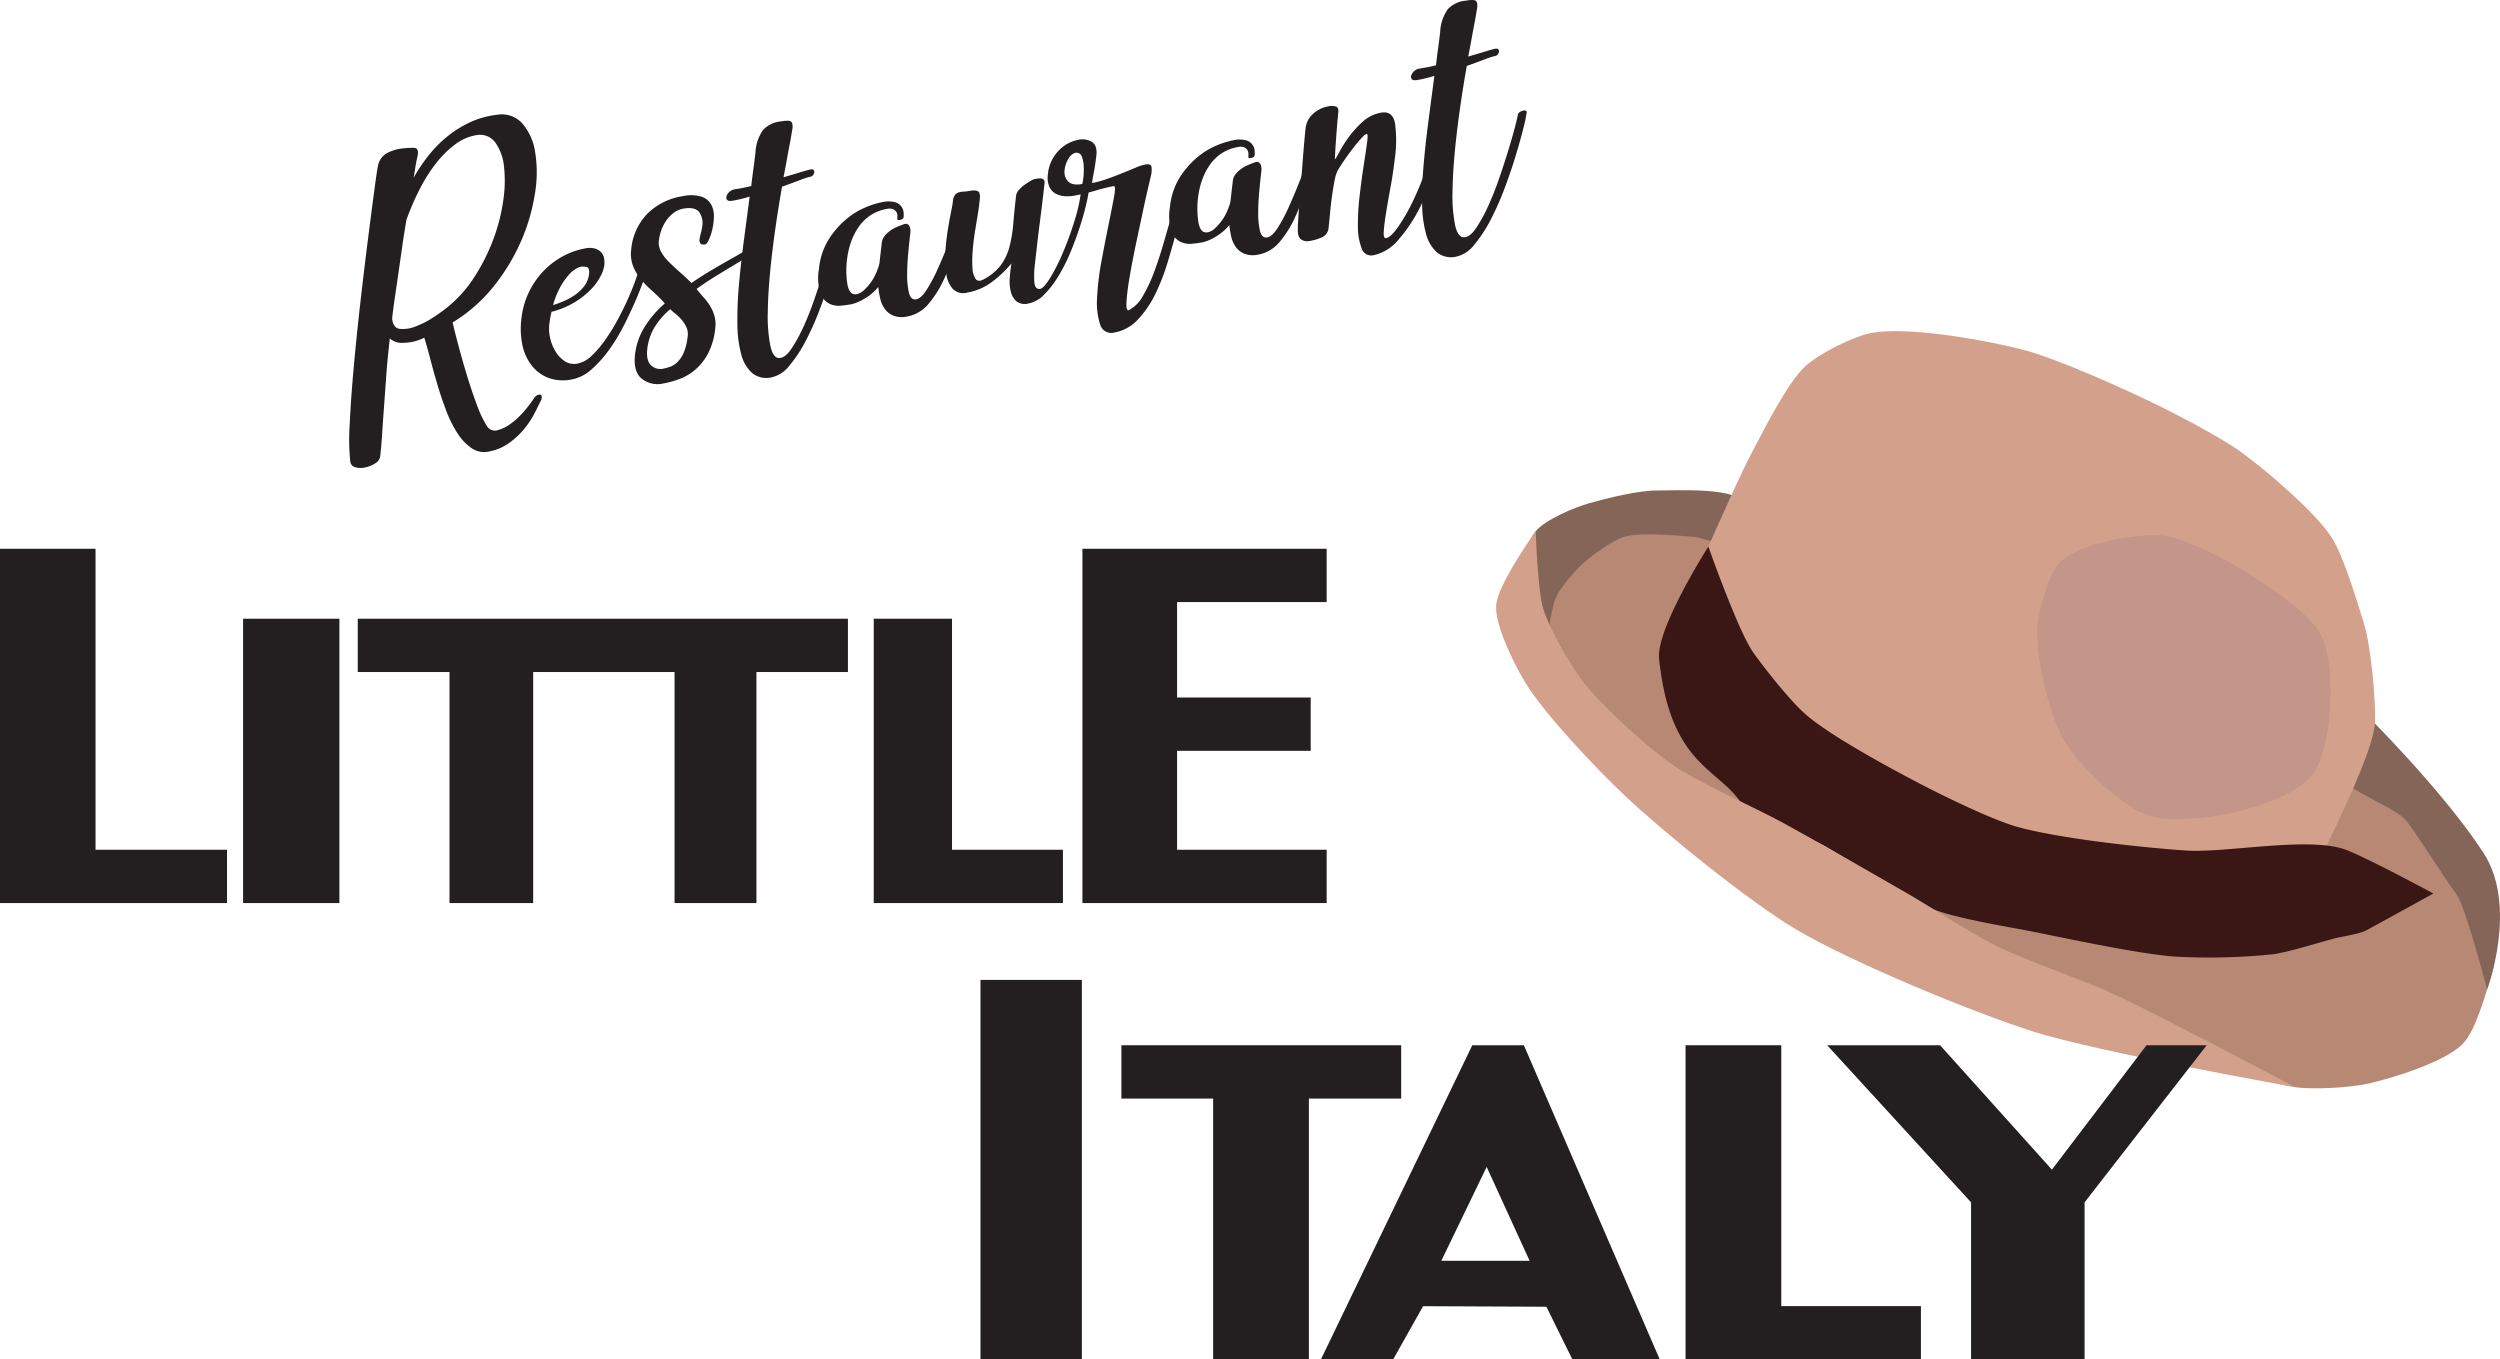 <svg id="ad007141-136e-4e70-8fb7-dc16ee7fd7b4" data-name="Layer 1" xmlns="http://www.w3.org/2000/svg" viewBox="0 0 566.929 308.28"><path d="M425.491,206.232s38.944,19.102,52.277,24.678c10.478,4.381,31.434,13.91,42.66,15.62,4.135.63,12.628.109,16.706-.818,5.638-1.279,17.24-4.868,21.321-8.965,3.049-3.058,5.339-11.829,6.637-15.945,1.385-4.39,1.479-15.633-.037-19.979-4.085-11.704-7.167-13.661-11.448-18.413-5.679-6.309-16.391-21.842-24.766-23.218C500.827,154.582,425.491,206.232,425.491,206.232Z" fill="#b78974"/><polygon points="403.275 119.869 393.084 157.478 407.259 195.888 357.581 161.412 346.195 138.029 357.319 122.817 380.356 116.892 403.275 119.869" fill="#b78974"/><path d="M563.18,193.401c7.929,12.172.818,30.997.818,30.997s-4.886-18.787-6.827-21.411c-2.88-3.9-8.45-12.874-11.373-16.74-2.568-3.398-14.971-7.261-16.016-11.386l6.771-12.815C536.555,162.039,553.96,179.242,563.18,193.401Z" fill="#856558"/><path d="M350.611,146.837s1.052-8.812,2.287-11.461c1.03-2.209,4.287-5.979,6.097-7.61,2.069-1.866,6.693-5.245,9.361-6.032,3.757-1.105,11.76-.3,15.667-.003,1.903.143,5.829,1.981,7.545,1.145,2.147-1.045,5.822-6.209,4.705-8.325-2.219-4.197-15.707-3.292-20.457-3.326-4.266-.031-11.392,1.754-15.495,2.911-3.279.927-9.894,3.704-12.066,6.325-2.15,2.593-4.169,9.529-3.932,12.893C344.582,137.065,350.611,146.837,350.611,146.837Z" fill="#856558"/><path d="M387.411,123.947s7.245-16.512,10.1-21.792c2.693-4.977,7.795-15.386,11.979-19.19,3.099-2.818,10.868-6.743,14.99-7.479,8.415-1.498,25.699,1.641,33.986,3.744,7.769,1.969,22.469,8.621,29.693,12.094,5.22,2.515,15.552,7.888,20.226,11.311,5.588,4.094,16.335,13.217,20.185,18.971,2.946,4.403,5.913,14.765,7.514,19.817,1.532,4.833,2.696,17.239,2.515,22.307-.225,6.272-9.055,23.914-11.717,29.593-.88,1.882-3.819,2.818-5.364,4.2-3.158,2.827-3.844.992-8.029,1.663-18.325,2.936-56.396-2.437-73.661-9.245-12.497-4.927-34.629-21.439-43.54-31.493-3.342-3.766-8.637-12.712-9.77-17.62C385.567,136.709,387.411,123.947,387.411,123.947Z" fill="#d3a08c"/><path d="M376.231,149.377c-.708-6.809,11.18-25.427,11.18-25.427s6.749,19.209,10.222,24.085c2.708,3.8,8.553,11.183,12.11,14.204,5.729,4.864,19.074,12.057,25.742,15.533,5.295,2.758,16.085,8.044,21.823,9.688,9.33,2.671,28.76,4.78,38.445,5.414,8.921.587,27.265-3.127,35.755-.334,4.153,1.364,20.313,10.079,20.313,10.079s-12.559,6.933-15.174,8.331c-1.632.874-5.383,1.382-7.177,1.847-3.495.899-10.4,3.098-13.976,3.595a141.122,141.122,0,0,1-22.416.53c-8.007-.602-23.761-3.982-31.633-5.557-5.757-1.148-17.445-2.992-22.912-5.133-6.743-2.64-18.728-11.015-25.059-14.531-4.684-2.599-15.845-5.657-18.934-10.038C389.187,174.084,378.693,173.042,376.231,149.377Z" fill="#3a1615"/><path d="M520.429,246.53s-44.788-7.979-59.21-12.559c-13.979-4.443-41.269-15.714-53.891-23.19-10.59-6.272-29.852-21.845-38.804-30.292-6.278-5.925-18.354-18.547-22.784-25.954-2.365-3.957-6.762-12.671-6.456-17.268.315-4.749,8.968-16.806,8.968-16.806s.418,13.436,1.729,17.676c1.395,4.518,6.197,12.856,9.102,16.587,4.116,5.295,14.147,14.425,19.611,18.313,5.904,4.206,19.277,10.063,25.633,13.545,7.136,3.91,21.259,12.001,28.301,16.079,5.011,2.905,14.759,9.208,19.945,11.782,6.428,3.195,20.042,7.888,26.563,10.89C489.672,230.189,520.429,246.53,520.429,246.53Z" fill="#d3a08c"/><path d="M468.32,168.367c-3.385-5.395-6.403-18.31-6.347-24.678.037-4.337,2.318-13.489,5.492-16.447,4.281-3.988,16.834-6.319,22.666-5.829,5.623.471,15.873,6.141,20.619,9.192,4.487,2.889,14.007,9.186,15.988,14.141,2.917,7.295,2.384,25.302-2.69,31.299-5.963,7.046-26.76,11.255-35.758,9.195C481.918,183.791,471.796,173.906,468.32,168.367Z" fill="#c39689"/><path d="M478.23,170.006c-2.022-3.22-3.819-10.924-3.788-14.725.022-2.587,1.382-8.047,3.276-9.81,2.552-2.381,10.041-3.769,13.52-3.476,3.354.281,9.47,3.663,12.3,5.486,2.677,1.722,8.353,5.479,9.536,8.434,1.741,4.353,1.423,15.096-1.604,18.669-3.557,4.203-15.963,6.715-21.33,5.489C486.34,179.201,480.302,173.304,478.23,170.006Z" fill="#c39689"/><rect x="55.125" y="140.306" width="21.842" height="64.484" fill="#231f20"/><polygon points="192.286 140.306 171.539 140.306 152.969 140.306 120.911 140.306 101.931 140.306 81.127 140.306 81.127 152.397 101.931 152.397 101.931 204.79 120.911 204.79 120.911 152.397 152.969 152.397 152.969 204.79 171.539 204.79 171.539 152.397 192.286 152.397 192.286 140.306" fill="#231f20"/><polygon points="215.89 192.699 215.89 140.306 198.138 140.306 198.138 204.79 198.528 204.79 215.89 204.79 241.042 204.79 241.042 192.699 215.89 192.699" fill="#231f20"/><polygon points="300.847 136.534 300.847 124.443 266.927 124.443 249.364 124.443 245.463 124.443 245.463 204.79 249.364 204.79 266.927 204.79 300.847 204.79 300.847 192.699 266.927 192.699 266.927 170.266 297.226 170.266 297.226 158.175 266.927 158.175 266.927 136.534 300.847 136.534" fill="#231f20"/><polygon points="486.764 237.035 465.312 265.245 439.959 237.035 414.349 237.035 446.981 272.656 446.981 308.28 472.722 308.28 472.722 272.656 500.415 237.035 486.764 237.035" fill="#231f20"/><path d="M345.571,237.035H333.87L299.547,308.28h16.381l6.787-12.075,27.968.128,5.889,11.947h19.814Zm-18.723,48.882,10.286-21.291,9.742,21.291Z" fill="#231f20"/><polygon points="21.663 192.699 21.663 124.443 0 124.443 0 192.699 0 200.598 0 204.79 51.485 204.79 51.485 192.699 21.663 192.699" fill="#231f20"/><rect x="222.345" y="222.214" width="22.987" height="86.067" fill="#231f20"/><polygon points="317.747 237.035 296.816 237.035 275.105 237.035 254.302 237.035 254.302 249.126 275.105 249.126 275.105 308.28 296.816 308.28 296.816 249.126 317.747 249.126 317.747 237.035" fill="#231f20"/><polygon points="403.945 296.189 403.945 237.035 382.234 237.035 382.234 308.28 393.092 308.28 403.945 308.28 435.607 308.28 435.607 296.189 403.945 296.189" fill="#231f20"/><path d="M121.077,90.321a1.904,1.904,0,0,1,.739-.691,1.044,1.044,0,0,1,.714-.126c.199.052.307.221.334.501a2.282,2.282,0,0,1-.396,1.193q-.47,1.031-1.365,2.745a20.106,20.106,0,0,1-2.318,3.429,17.924,17.924,0,0,1-3.426,3.15,11.308,11.308,0,0,1-4.681,1.904,4.948,4.948,0,0,1-3.8-.84,11.914,11.914,0,0,1-3.159-3.37,26.674,26.674,0,0,1-2.528-5.078q-1.111-2.913-1.994-5.906T97.581,81.43q-.728-2.806-1.366-4.851a10.825,10.825,0,0,1-4.905,1.167,3.974,3.974,0,0,1-2.907-.997q-.575,5.021-.848,8.953-.281,3.932-.512,7.124-.234,3.195-.401,5.813t-.419,4.819a2.229,2.229,0,0,1-1.149,1.628,6.89,6.89,0,0,1-2.251.915,4.556,4.556,0,0,1-2.225-.039,1.5,1.5,0,0,1-1.166-1.307,49.266,49.266,0,0,1-.125-8.479q.266-5.785.923-13.022.652-7.237,1.534-14.945T83.48,53.964q.836-6.532,1.435-11c.394-2.973.655-4.702.769-5.183a4.223,4.223,0,0,1,1.914-2.97,9.671,9.671,0,0,1,3.987-1.179,19.167,19.167,0,0,1,2.33-.108q1.09.024.801,1.802-.321,1.265-.507,2.504c-.124.83-.263,1.658-.412,2.49a37.28,37.28,0,0,1,3.328-4.987,27.355,27.355,0,0,1,4.26-4.334,24.974,24.974,0,0,1,5.137-3.236,20.149,20.149,0,0,1,6.153-1.732,6.254,6.254,0,0,1,5.735,1.922,12.808,12.808,0,0,1,2.936,6.474,28.727,28.727,0,0,1-.021,9.37A43.611,43.611,0,0,1,118.27,54.433a45.481,45.481,0,0,1-6.173,10.326,35.357,35.357,0,0,1-9.448,8.355q.399,1.83,1.291,5.167.886,3.34,1.967,6.905,1.081,3.562,2.292,6.758a23.968,23.968,0,0,0,2.259,4.739,2.117,2.117,0,0,0,2.349.88,8.597,8.597,0,0,0,3.015-1.481,17.724,17.724,0,0,0,2.986-2.77A24.849,24.849,0,0,0,121.077,90.321Zm-12.866-59.705a10.924,10.924,0,0,0-4.921,2.075,22.45,22.45,0,0,0-4.385,4.311,36.041,36.041,0,0,0-3.744,5.926,60.662,60.662,0,0,0-2.971,6.826q-.502,2.852-.94,5.905-.438,3.056-.855,5.977-.422,2.923-.825,5.669-.403,2.749-.644,4.861c.12,1.476.702,2.281,1.738,2.413a7.571,7.571,0,0,0,3.562-.541,20.006,20.006,0,0,0,3.998-2.044,35.623,35.623,0,0,0,3.05-2.177,28.514,28.514,0,0,0,6.319-7.027,44.418,44.418,0,0,0,4.316-8.617,41.486,41.486,0,0,0,2.23-8.808,29.468,29.468,0,0,0,.139-7.708,11.062,11.062,0,0,0-1.969-5.35A4.27,4.27,0,0,0,108.211,30.616Z" fill="#231f20"/><path d="M144.827,61.017a.942.942,0,0,1,.38-.627,1.514,1.514,0,0,1,.694-.338,1.141,1.141,0,0,1,.649.057c.196.082.277.268.244.562a21.384,21.384,0,0,1-.651,2.272q-.616,1.923-1.756,4.626-1.146,2.709-2.676,5.78a43.639,43.639,0,0,1-3.414,5.739,26.719,26.719,0,0,1-4.071,4.603,9.296,9.296,0,0,1-4.517,2.348,9.767,9.767,0,0,1-5.427-.379,8.858,8.858,0,0,1-3.783-2.873,11.373,11.373,0,0,1-2.055-4.643,18.149,18.149,0,0,1-.213-5.789A18.463,18.463,0,0,1,123.315,61.4a17.777,17.777,0,0,1,4.389-3.32,16.7,16.7,0,0,1,4.991-1.745,4.584,4.584,0,0,1,2.424.091,2.992,2.992,0,0,1,1.371.968,2.842,2.842,0,0,1,.537,1.415,6.328,6.328,0,0,1,.023,1.335,7.869,7.869,0,0,1-.906,2.577,12.723,12.723,0,0,1-2.258,3.029,18.449,18.449,0,0,1-3.67,2.849A19.309,19.309,0,0,1,125.07,70.715c-.114.481-.212.957-.296,1.433s-.159,1.007-.226,1.592a9.02,9.02,0,0,0,.201,2.858,9.599,9.599,0,0,0,1.184,3.027,7.066,7.066,0,0,0,2.107,2.261,3.844,3.844,0,0,0,2.953.558,6.423,6.423,0,0,0,3.23-1.819,24.268,24.268,0,0,0,3.137-3.704,44.252,44.252,0,0,0,2.859-4.691q1.337-2.519,2.345-4.814,1.003-2.293,1.601-4.038A14.449,14.449,0,0,0,144.827,61.017Zm-13.249-.513a5.178,5.178,0,0,0-.923.421,6.447,6.447,0,0,0-1.643,1.371,15.541,15.541,0,0,0-1.879,2.662,18.587,18.587,0,0,0-1.711,4.229,21.939,21.939,0,0,0,2.745-1.044,14.262,14.262,0,0,0,2.536-1.484,8.523,8.523,0,0,0,1.933-1.982,5.488,5.488,0,0,0,.946-2.539c.114-.999-.103-1.536-.646-1.614A4.523,4.523,0,0,0,131.577,60.504Z" fill="#231f20"/><path d="M172.285,55.915a9.2,9.2,0,0,1-2.043,1.786q-1.425.984-3.355,2.146-1.922,1.161-4.228,2.558-2.309,1.4-4.693,3.113.687.916,1.499,1.808a13.978,13.978,0,0,1,1.489,1.939A9.146,9.146,0,0,1,162,71.582a7.085,7.085,0,0,1,.201,2.858,15.806,15.806,0,0,1-1.568,5.585,12.65,12.65,0,0,1-2.838,3.693,11.693,11.693,0,0,1-3.595,2.188,21.368,21.368,0,0,1-3.818,1.062,5.775,5.775,0,0,1-4.848-1.084q-1.974-1.59-1.522-5.546a15.143,15.143,0,0,1,1.991-5.907,23.417,23.417,0,0,1,4.76-5.622,33.983,33.983,0,0,0-2.871-2.853,21.754,21.754,0,0,1-2.602-2.685,11.217,11.217,0,0,1-1.758-3.005,7.792,7.792,0,0,1-.386-3.723,13.255,13.255,0,0,1,3.634-8.049,14.354,14.354,0,0,1,7.986-3.994,8.446,8.446,0,0,1,4.325.103,3.95,3.95,0,0,1,2.198,1.812,5.467,5.467,0,0,1,.605,2.742,14.09,14.09,0,0,1-.378,2.915,11.873,11.873,0,0,1-.791,2.341q-.46.944-.729.991c-.594.105-.983.042-1.157-.188a1.292,1.292,0,0,1-.197-.967,8.117,8.117,0,0,1,.287-1.357,8.611,8.611,0,0,0,.298-1.448,4.276,4.276,0,0,0-.745-3.441q-1.008-1.127-3.51-.69a5.075,5.075,0,0,0-2.261,1.004,7.7,7.7,0,0,0-1.693,1.808,9.386,9.386,0,0,0-1.085,2.177,10.732,10.732,0,0,0-.511,2.205,4.198,4.198,0,0,0,.491,2.588,10.041,10.041,0,0,0,1.753,2.282q1.099,1.101,2.452,2.288T156.81,64.17q2.182-1.508,4.578-2.922,2.399-1.416,4.408-2.547,2.007-1.131,3.415-1.941a6.888,6.888,0,0,0,1.717-1.208,1.167,1.167,0,0,1,1.238-.521C172.591,55.16,172.631,55.452,172.285,55.915ZM155.953,76.231a3.785,3.785,0,0,0-.327-2.099,7.562,7.562,0,0,0-1.12-1.702,10.251,10.251,0,0,0-1.38-1.311,7.658,7.658,0,0,1-1.111-1.011,16.273,16.273,0,0,0-3.792,4.467,12.411,12.411,0,0,0-1.432,4.482q-.302,2.642.794,3.743a3.075,3.075,0,0,0,2.887.788,8.917,8.917,0,0,0,1.582-.453,4.723,4.723,0,0,0,1.663-1.114,6.909,6.909,0,0,0,1.389-2.186A13.217,13.217,0,0,0,155.953,76.231Z" fill="#231f20"/><path d="M188.965,53.235c.013-.116.132-.254.355-.407a2.388,2.388,0,0,1,.694-.338,1.252,1.252,0,0,1,.664-.033c.194.052.277.226.244.52a35.501,35.501,0,0,1-.747,3.498q-.651,2.618-1.708,6.127-1.062,3.508-2.508,7.389a64.453,64.453,0,0,1-3.191,7.209,30.848,30.848,0,0,1-3.713,5.663,7.108,7.108,0,0,1-4.029,2.694,5.145,5.145,0,0,1-4.444-.942,8.528,8.528,0,0,1-2.489-4.267,26.813,26.813,0,0,1-.875-6.879,85.989,85.989,0,0,1,.344-8.736q.404-4.686,1.084-9.858t1.354-10.294a30.739,30.739,0,0,1-3.782.925c-.659.116-1.088.068-1.298-.145a.824.824,0,0,1-.167-.848,2.18,2.18,0,0,1,.641-.988,2.149,2.149,0,0,1,1.117-.574l1.831-.323c.624-.11,1.296-.256,2.021-.443q.223-1.947.486-3.864c.175-1.275.326-2.504.461-3.686a9.757,9.757,0,0,1,1.731-5.169,6.347,6.347,0,0,1,4.074-1.935,6.805,6.805,0,0,1,1.766-.138.82.82,0,0,1,.767.561,3.171,3.171,0,0,1,.012,1.431q-.151.938-.424,2.549c-.276,1.382-.531,2.759-.776,4.133s-.505,2.752-.781,4.134q2.261-.659,3.943-1.174c1.12-.344,1.827-.54,2.126-.593.654-.115.951.108.886.669a1.138,1.138,0,0,1-1.079,1.016,17.318,17.318,0,0,0-2.141.722q-1.694.645-4.067,1.491-1.515,8.623-2.334,15.83-.825,7.211-.894,12.388a34.74,34.74,0,0,0,.611,8.031q.685,2.854,2.203,2.584,1.24-.133,2.611-2.186a35.688,35.688,0,0,0,2.72-5.012q1.343-2.955,2.532-6.446,1.191-3.49,2.103-6.499.909-3.009,1.468-5.178C188.729,54.399,188.931,53.528,188.965,53.235Z" fill="#231f20"/><path d="M204.923,49.214c-.04.352-.33.574-.864.668-.419.074-.612-.033-.578-.33q.02-.175.025-.607a1.697,1.697,0,0,0-.208-.829,1.677,1.677,0,0,0-.718-.65,2.214,2.214,0,0,0-1.387-.1,9.595,9.595,0,0,0-3.943,1.558,10.356,10.356,0,0,0-2.682,2.761,14.575,14.575,0,0,0-1.66,3.441,17.607,17.607,0,0,0-.797,3.507,20.153,20.153,0,0,0,.068,5.901q.466,2.465,2.073,2.181a3.235,3.235,0,0,0,1.582-.839,11.713,11.713,0,0,0,1.503-1.646,10.378,10.378,0,0,0,1.19-1.98,18.135,18.135,0,0,0,.735-1.855,5.463,5.463,0,0,0,.216-1.117l.177-1.544.176-1.541.126-1.101a2.977,2.977,0,0,1,.616-1.534,6.386,6.386,0,0,1,1.184-1.158,6.824,6.824,0,0,1,1.313-.792c.432-.19.797-.341,1.103-.452.246-.1.522-.209.824-.319a1.024,1.024,0,0,1,.793-.011,1.199,1.199,0,0,1,.538.639,3.48,3.48,0,0,1,.078,1.627c-.114 1-.259,2.346-.419,4.043-.165,1.7-.259,3.37-.27,5.011a18.044,18.044,0,0,0,.394,4.205q.417,1.737,1.665,1.519,1.078-.19,2.292-2.045a35.187,35.187,0,0,0,2.505-4.671q1.283-2.814,2.646-6.293,1.358-3.475,2.527-6.79a1.237,1.237,0,0,1,.455-.511,1.724,1.724,0,0,1,.689-.295.926.926,0,0,1,.603.067.28.28,0,0,1,.129.409q-1.404,3.873-2.658,7.936a60.871,60.871,0,0,1-2.827,7.49,24.229,24.229,0,0,1-3.593,5.768,8.168,8.168,0,0,1-4.877,2.846,5.339,5.339,0,0,1-3.123-.225,4.52,4.52,0,0,1-1.963-1.598,6.539,6.539,0,0,1-1-2.37,24.153,24.153,0,0,1-.411-2.516,11.3,11.3,0,0,1-3.246,2.729,10.129,10.129,0,0,1-2.805,1.186c-.599.106-1.369.212-2.315.321a4.976,4.976,0,0,1-2.708-.43,4.276,4.276,0,0,1-2.048-2.356,11.63,11.63,0,0,1-.328-5.553,15.431,15.431,0,0,1,2.208-6.691,19.703,19.703,0,0,1,3.936-4.534,16.998,16.998,0,0,1,4.423-2.724,19.401,19.401,0,0,1,3.768-1.18,6.155,6.155,0,0,1,2.889.006,2.641,2.641,0,0,1,1.968,2.331A5.811,5.811,0,0,1,204.923,49.214Z" fill="#231f20"/><path d="M245.153,43.415a.739.739,0,0,1,.315-.487,1.962,1.962,0,0,1,.654-.331,1.035,1.035,0,0,1,.614-.024c.17.057.237.233.204.527a31.945,31.945,0,0,1-.647,3.349q-.516,2.207-1.398,4.952-.886,2.745-2.092,5.677a40.816,40.816,0,0,1-2.725,5.444,22.156,22.156,0,0,1-3.243,4.241,6.835,6.835,0,0,1-3.609,2.059,3.15,3.15,0,0,1-2.703-.473,4.21,4.21,0,0,1-1.285-2.146,9.34,9.34,0,0,1-.256-3.106,32.458,32.458,0,0,1,.383-3.348,26.09,26.09,0,0,1-4.275,4.076,12.997,12.997,0,0,1-5.76,2.528,3.329,3.329,0,0,1-3.237-.81A6.429,6.429,0,0,1,214.62,62.35a19.833,19.833,0,0,1-.264-4.572,48.539,48.539,0,0,1,.485-5.004q.367-2.437.763-4.364c.264-1.284.422-2.189.482-2.718a3.123,3.123,0,0,1,.426-1.414,1.648,1.648,0,0,1,.814-.617,4.148,4.148,0,0,1,1.163-.205,10.843,10.843,0,0,0,1.377-.156,3.745,3.745,0,0,1,1.666-.036.884.884,0,0,1,.623.666,3.674,3.674,0,0,1,.033,1.246l-.197,1.718q-.071.619-.347,2.263-.277,1.648-.598,3.688-.322,2.042-.478,4.183a25.609,25.609,0,0,0-.035,3.762,4.897,4.897,0,0,0,.686,2.425c.373.539.969.593,1.776.163a11.696,11.696,0,0,0,3.96-3.247,12.296,12.296,0,0,0,1.97-4.188,31.136,31.136,0,0,0,.859-5.244q.243-2.892.646-6.416a2.365,2.365,0,0,1,.62-1.188,7.01,7.01,0,0,1,1.274-1.174,16.138,16.138,0,0,1,1.368-.888,3.986,3.986,0,0,1,.833-.405l.584-.103a4.332,4.332,0,0,1,.838-.061,1.049,1.049,0,0,1,.713.261.867.867,0,0,1,.218.782l-.343,2.996q-.282,2.467-.665,5.425-.383,2.961-.7,5.734l-.469,4.096a21.245,21.245,0,0,0-.135,4.253c.1,1.133.542,1.63,1.315,1.494.534-.094,1.288-.916,2.252-2.467a42.309,42.309,0,0,0,2.88-5.687,74.201,74.201,0,0,0,2.618-7.153A37.769,37.769,0,0,0,245.153,43.415Z" fill="#231f20"/><path d="M269.862,38.628c.546-.671.972-.848,1.288-.529s.292.739-.056,1.262a19.872,19.872,0,0,0-2.116,5.121q-.947,3.272-1.949,7.075-1.007,3.803-2.209,7.812a47.295,47.295,0,0,1-2.857,7.366,22.846,22.846,0,0,1-3.938,5.744,9.544,9.544,0,0,1-5.326,2.925,2.619,2.619,0,0,1-3.24-1.891,16.081,16.081,0,0,1-.666-6.053,59.721,59.721,0,0,1,.977-8.155q.814-4.416,1.606-8.269.785-3.85,1.254-6.392.467-2.544-.072-2.447a41.644,41.644,0,0,0-4.141,1.03,46.519,46.519,0,0,1-4.95,1.175,8.52,8.52,0,0,1-1.981.091,5.22,5.22,0,0,1-2.04-.548,3.264,3.264,0,0,1-1.48-1.593,5.477,5.477,0,0,1-.316-2.966,8.666,8.666,0,0,1,.982-3.237A9.539,9.539,0,0,1,240.43,33.803a7.933,7.933,0,0,1,2.137-1.455,8.666,8.666,0,0,1,2.001-.655,4.124,4.124,0,0,1,3.052.498q1.264.811.999,3.104-.131,1.146-.302,2.255c-.114.739-.234,1.407-.356,2.004q-.201.987-.312,1.954a20.921,20.921,0,0,0,3.204-.867q1.779-.615,3.479-1.305c1.133-.458,2.169-.883,3.124-1.282a11.321,11.321,0,0,1,2.136-.724c.953-.168,1.463-.013,1.526.465a5.832,5.832,0,0,1,.013,1.423q-.03.262-.622,2.743-.592,2.477-1.344,6.018-.757,3.544-1.62,7.624Q256.69,59.68,256.125,63.06a50.666,50.666,0,0,0-.67,5.468q-.107,2.09.537,1.804a7.686,7.686,0,0,0,3.167-3.191,33.117,33.117,0,0,0,2.546-5.412q1.14-3.046,2.153-6.55,1.009-3.499,1.948-6.73.942-3.23,1.942-5.866A13.819,13.819,0,0,1,269.862,38.628Zm-24.428,3.097a15.052,15.052,0,0,0,.334-3.683,7.553,7.553,0,0,0-.416-2.473,1.262,1.262,0,0,0-1.56-.89,2.519,2.519,0,0,0-1.458,1.249,5.934,5.934,0,0,0-.911,2.623,3.102,3.102,0,0,0,.76,2.541Q243.112,42.135,245.434,41.724Z" fill="#231f20"/><path d="M284.527,35.179c-.04.352-.33.574-.864.668-.419.074-.612-.033-.578-.33q.02-.175.025-.607a1.698,1.698,0,0,0-.208-.829,1.678,1.678,0,0,0-.718-.649,2.215,2.215,0,0,0-1.387-.1,9.595,9.595,0,0,0-3.943,1.558,10.356,10.356,0,0,0-2.682,2.761,14.578,14.578,0,0,0-1.66,3.441,17.607,17.607,0,0,0-.797,3.507,20.15,20.15,0,0,0,.068,5.901q.466,2.465,2.073,2.181a3.235,3.235,0,0,0,1.582-.839,11.72,11.72,0,0,0,1.504-1.646,10.382,10.382,0,0,0,1.19-1.98,18.089,18.089,0,0,0,.735-1.855,5.457,5.457,0,0,0,.216-1.117l.177-1.544.176-1.541.126-1.101a2.976,2.976,0,0,1,.616-1.534,6.384,6.384,0,0,1,1.184-1.158,6.829,6.829,0,0,1,1.313-.792c.432-.19.797-.341,1.103-.452.246-.1.522-.209.824-.319a1.024,1.024,0,0,1,.793-.011,1.198,1.198,0,0,1,.538.639,3.479,3.479,0,0,1,.078,1.627c-.114,1-.259,2.346-.419,4.043-.165,1.7-.259,3.37-.27,5.011a18.044,18.044,0,0,0,.394,4.205q.417,1.737,1.665,1.519,1.078-.19,2.292-2.045a35.175,35.175,0,0,0,2.505-4.671q1.283-2.814,2.646-6.293,1.358-3.475,2.527-6.79a1.237,1.237,0,0,1,.455-.511,1.724,1.724,0,0,1,.689-.295.926.926,0,0,1,.604.067.28.28,0,0,1,.129.409q-1.404,3.873-2.658,7.936a60.855,60.855,0,0,1-2.827,7.49,24.226,24.226,0,0,1-3.593,5.768,8.168,8.168,0,0,1-4.877,2.846,5.339,5.339,0,0,1-3.123-.225,4.52,4.52,0,0,1-1.964-1.598,6.539,6.539,0,0,1-1-2.37,24.153,24.153,0,0,1-.411-2.516,11.299,11.299,0,0,1-3.246,2.729,10.128,10.128,0,0,1-2.805,1.186c-.599.106-1.369.212-2.315.321a4.976,4.976,0,0,1-2.708-.43A4.276,4.276,0,0,1,265.65,52.49a11.629,11.629,0,0,1-.328-5.553,15.429,15.429,0,0,1,2.208-6.691,19.701,19.701,0,0,1,3.936-4.534,16.998,16.998,0,0,1,4.423-2.724,19.4,19.4,0,0,1,3.768-1.18,6.155,6.155,0,0,1,2.889.006,2.64,2.64,0,0,1,1.968,2.331A5.801,5.801,0,0,1,284.527,35.179Z" fill="#231f20"/><path d="M325.55,29.328a1.266,1.266,0,0,1,.45-.858,2.143,2.143,0,0,1,.794-.442.9.9,0,0,1,.733.086c.219.135.305.407.258.82a47.987,47.987,0,0,1-1.881,8.401,61.81,61.81,0,0,1-3.638,9.187,35.691,35.691,0,0,1-4.937,7.602,10.246,10.246,0,0,1-5.816,3.745,2.284,2.284,0,0,1-2.747-1.588,13.887,13.887,0,0,1-.832-4.988,52.796,52.796,0,0,1,.377-6.755q.423-3.7.916-6.853.492-3.147.779-5.272.287-2.122-.072-2.06c-.234.041-.656.391-1.253,1.042-.603.654-1.244,1.427-1.933,2.327q-1.027,1.345-1.974,2.72-.943,1.379-1.384,2.143a8.524,8.524,0,0,0-.756,2.422q-.321,1.656-.583,3.554-.262,1.906-.439,3.833-.177,1.931-.318,3.163a2.585,2.585,0,0,1-1.345,2.181,10.983,10.983,0,0,1-3.039.923,2.506,2.506,0,0,1-1.8-.33c-.543-.336-.809-1.05-.806-2.144-.014-.344.013-1.096.088-2.262q.112-1.745.284-4.019t.385-4.902q.212-2.626.39-4.945c.118-1.546.238-2.933.344-4.161q.167-1.84.247-2.545a5.086,5.086,0,0,1,1.671-3.49,6.83,6.83,0,0,1,3.484-1.735,3.215,3.215,0,0,1,1.832.056c.385.185.54.621.461,1.31q-.059.516-.214,2.254T303,31.317q-.18,2.278-.29,4.799.18-.032.97-1.552a27.533,27.533,0,0,1,2.089-3.348,22.891,22.891,0,0,1,3.162-3.535,8.335,8.335,0,0,1,4.273-2.134q2.59-.457,3.139,2.392a28.681,28.681,0,0,1-.057,8.147q-.354,3.093-.943,6.315T314.326,48.25q-.433,2.631-.53,4.249c-.07,1.081.107,1.583.526,1.509q1.07-.189,2.797-2.65a42.501,42.501,0,0,0,3.454-6.091,67.387,67.387,0,0,0,3.137-7.889A40.587,40.587,0,0,0,325.55,29.328Z" fill="#231f20"/><path d="M344.242,25.859c.013-.116.132-.254.355-.407a2.387,2.387,0,0,1,.694-.338,1.251,1.251,0,0,1,.664-.033c.195.052.277.226.244.52a35.543,35.543,0,0,1-.748,3.498q-.651,2.618-1.708,6.127-1.061,3.508-2.508,7.389a64.49,64.49,0,0,1-3.191,7.209,30.853,30.853,0,0,1-3.713,5.663,7.108,7.108,0,0,1-4.029,2.694,5.145,5.145,0,0,1-4.444-.942,8.528,8.528,0,0,1-2.489-4.267,26.813,26.813,0,0,1-.875-6.879,86.018,86.018,0,0,1,.344-8.736q.404-4.686,1.084-9.858t1.354-10.294a30.735,30.735,0,0,1-3.782.925c-.659.116-1.088.068-1.298-.145a.825.825,0,0,1-.167-.848,2.18,2.18,0,0,1,.641-.988,2.149,2.149,0,0,1,1.117-.574l1.831-.323c.624-.11,1.296-.256,2.021-.443q.223-1.947.486-3.864c.175-1.275.326-2.504.461-3.686a9.757,9.757,0,0,1,1.731-5.169,6.347,6.347,0,0,1,4.074-1.935,6.81,6.81,0,0,1,1.766-.138.82.82,0,0,1,.767.561,3.168,3.168,0,0,1,.012,1.431q-.151.938-.424,2.549c-.276,1.382-.531,2.759-.776,4.133s-.506,2.752-.781,4.134q2.261-.659,3.943-1.174c1.12-.344,1.827-.54,2.126-.593.654-.115.951.108.887.669a1.138,1.138,0,0,1-1.079,1.016,17.305,17.305,0,0,0-2.141.722q-1.694.645-4.067,1.491-1.515,8.623-2.334,15.83-.825,7.211-.894,12.388a34.74,34.74,0,0,0,.611,8.031q.685,2.854,2.203,2.584,1.24-.133,2.611-2.186a35.67,35.67,0,0,0,2.72-5.011q1.343-2.955,2.532-6.446,1.192-3.49,2.103-6.499.909-3.009,1.468-5.178C344.006,27.023,344.208,26.152,344.242,25.859Z" fill="#231f20"/></svg>